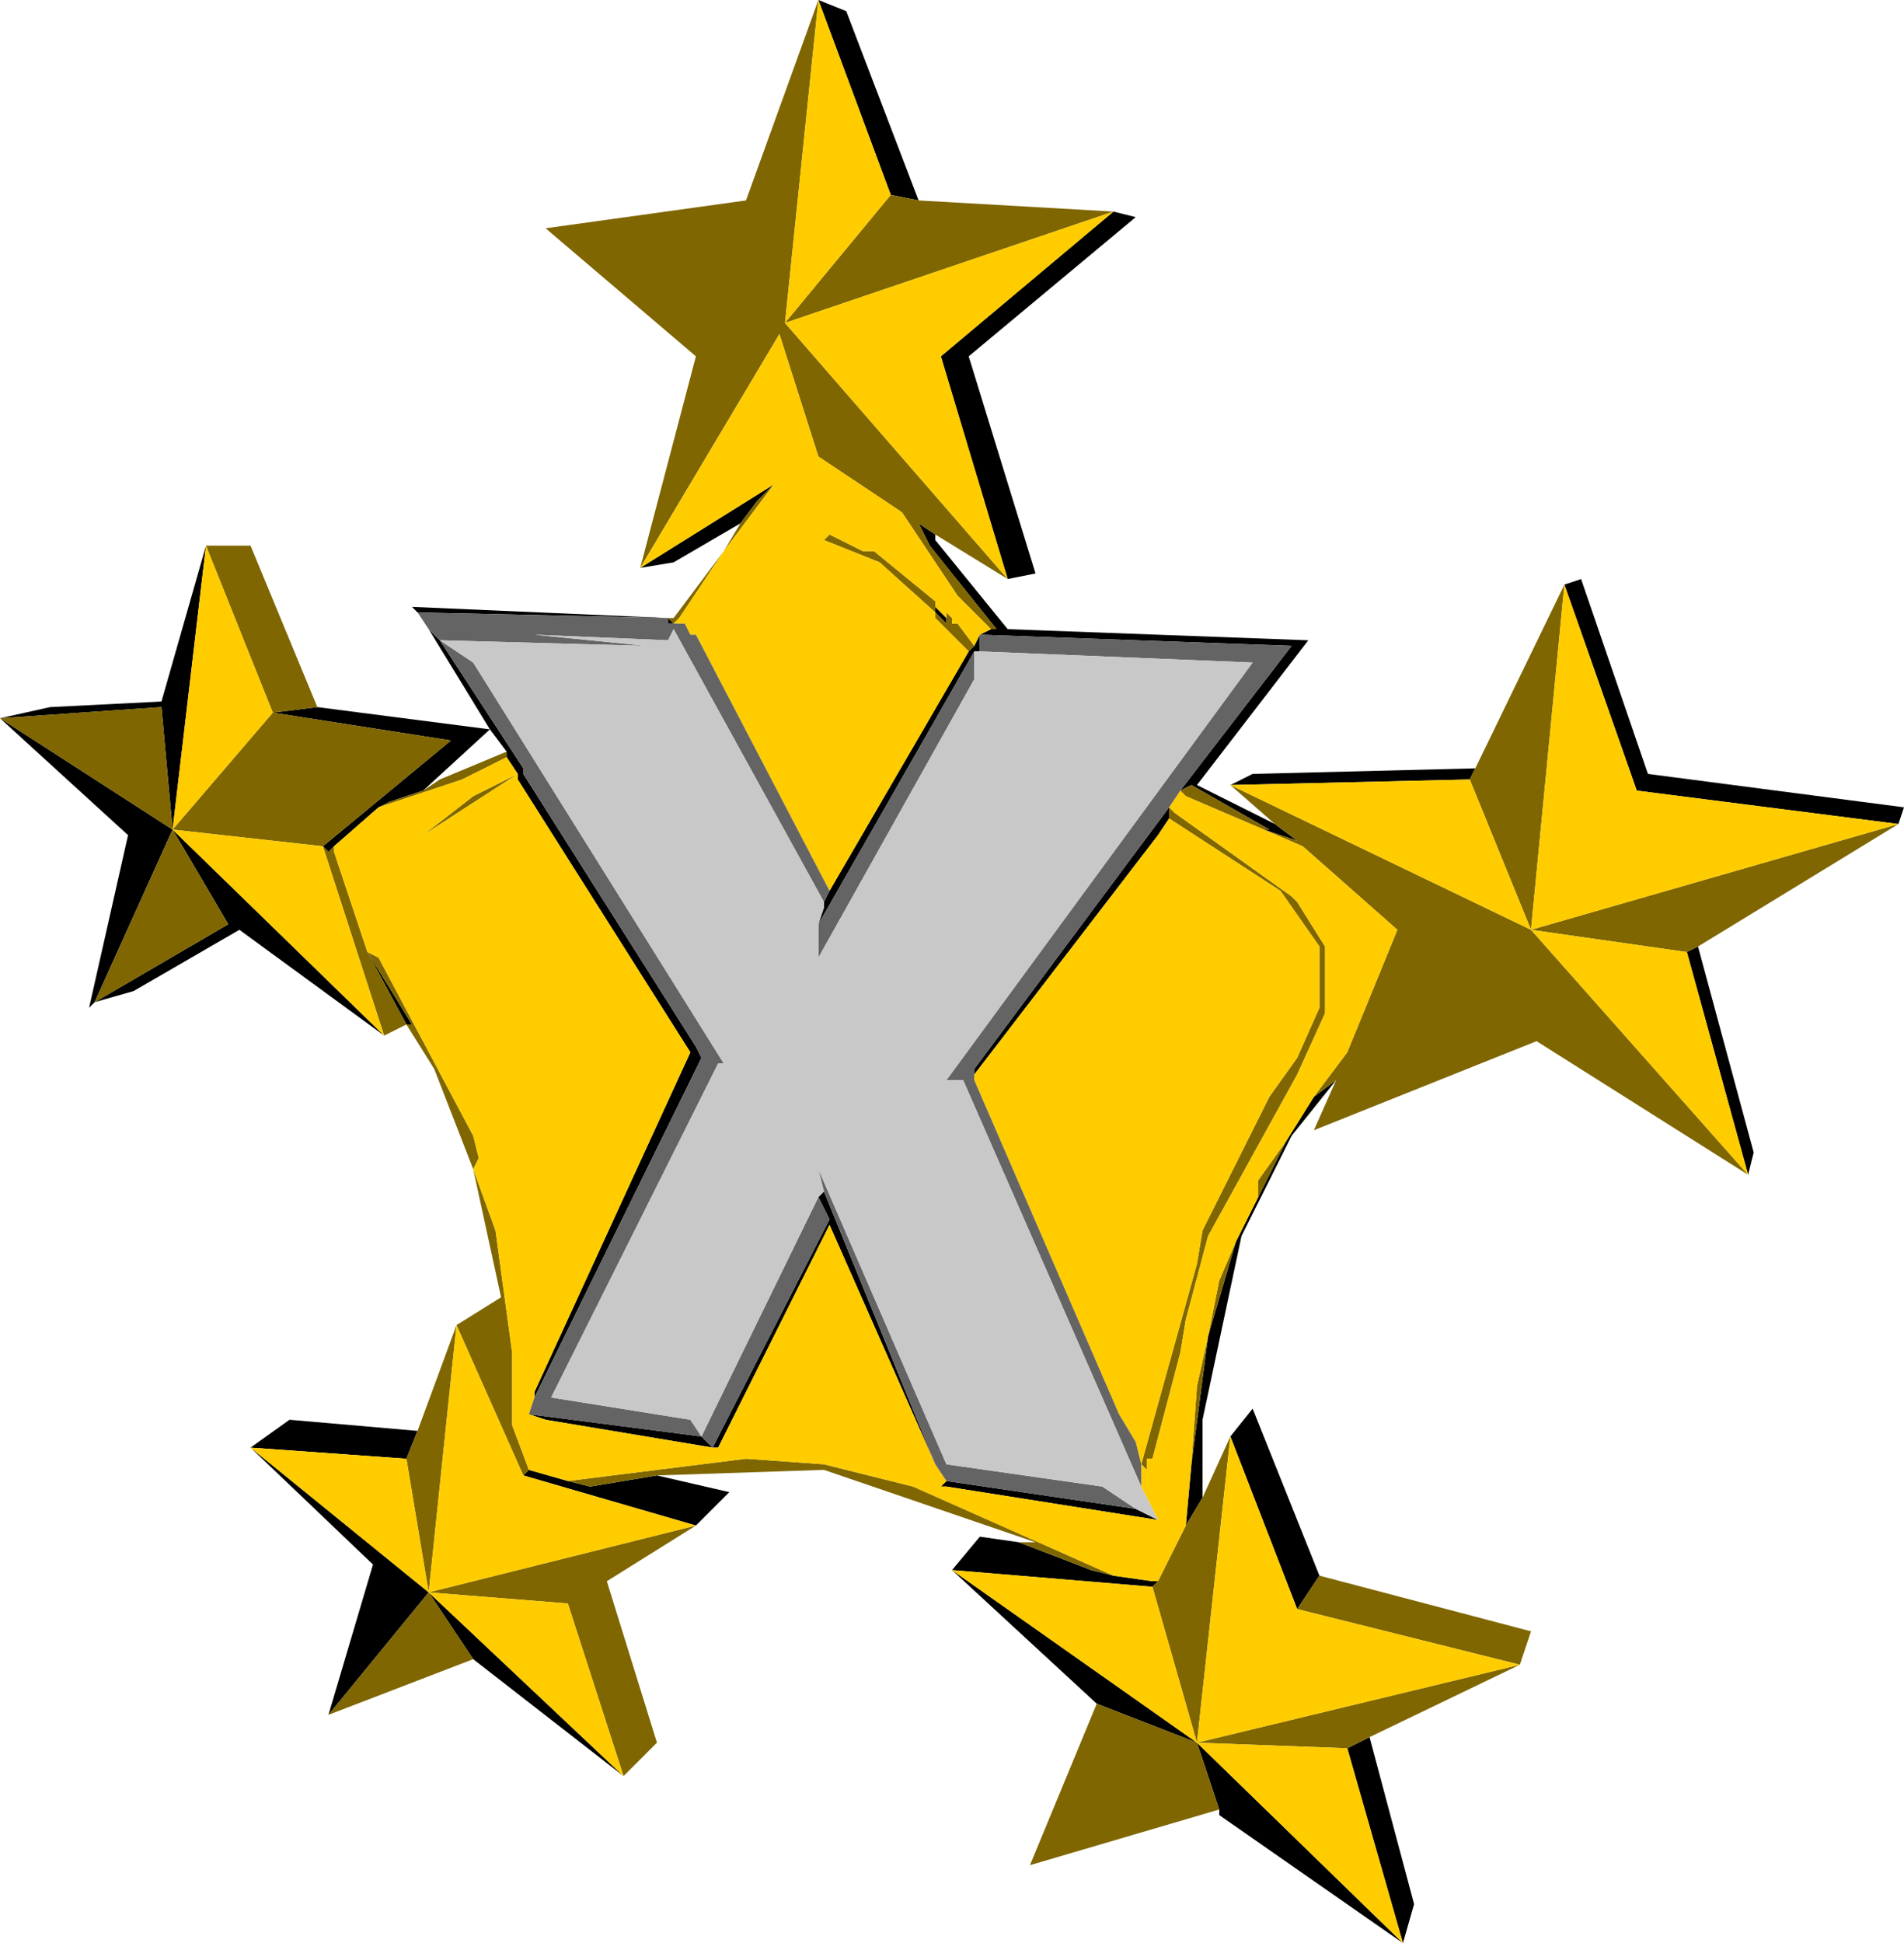 <?xml version="1.0" encoding="UTF-8" standalone="no"?>
<svg xmlns:ffdec="https://www.free-decompiler.com/flash" xmlns:xlink="http://www.w3.org/1999/xlink" ffdec:objectType="shape" height="17.45px" width="17.1px" xmlns="http://www.w3.org/2000/svg">
  <g transform="matrix(1.0, 0.0, 0.0, 1.0, -2.55, 1.85)">
    <path d="M10.8 -0.05 L10.55 -0.1 9.9 -1.85 10.15 -1.75 10.8 -0.05 M12.55 0.05 L12.75 0.1 11.25 1.35 11.85 3.3 11.6 3.35 11.0 1.35 12.55 0.05 M10.95 2.95 L10.95 3.0 11.6 3.8 14.3 3.9 13.3 5.2 14.0 5.55 14.2 5.7 13.9 5.6 13.95 5.6 13.25 5.2 13.15 5.25 14.15 3.95 11.35 3.85 11.45 3.8 11.5 3.8 10.9 3.05 10.8 2.85 10.95 2.95 M13.6 5.2 L13.8 5.1 15.8 5.05 15.75 5.15 13.6 5.2 M16.6 3.4 L16.75 3.35 17.35 5.1 19.65 5.4 19.6 5.55 17.25 5.25 16.6 3.4 M17.8 6.65 L18.3 8.5 18.25 8.7 17.7 6.7 17.8 6.65 M14.55 7.85 L14.15 8.35 13.7 9.25 13.35 10.9 13.35 11.6 13.2 11.85 13.25 11.3 13.4 10.15 13.65 9.3 13.85 8.9 14.1 8.4 14.35 8.0 14.55 7.85 M13.6 11.05 L13.8 10.8 14.4 12.3 14.2 12.6 13.6 11.05 M14.85 13.75 L15.25 15.25 15.15 15.6 13.5 14.45 13.5 14.4 13.3 13.8 15.15 15.6 14.65 13.85 14.85 13.75 M12.4 13.45 L11.1 12.25 11.35 11.95 11.7 12.0 12.35 12.25 12.55 12.3 12.9 12.35 12.95 12.35 12.9 12.4 11.1 12.25 13.3 13.8 12.4 13.45 M8.45 11.4 L9.1 11.55 8.8 11.85 7.25 11.4 7.3 11.35 7.65 11.45 7.85 11.5 8.45 11.4 M8.15 14.1 L6.8 13.05 6.4 12.45 5.5 13.55 5.9 12.2 4.8 11.15 5.15 10.9 6.3 11.0 6.2 11.25 4.8 11.15 6.4 12.45 8.15 14.1 M6.0 7.45 L4.7 6.5 3.75 7.05 3.4 7.15 3.35 7.2 3.7 5.65 2.55 4.6 3.0 4.5 4.0 4.45 4.4 3.05 4.1 5.6 4.0 4.5 2.55 4.6 4.1 5.6 3.4 7.15 4.6 6.45 4.1 5.6 6.0 7.45 M5.4 4.5 L6.95 4.7 6.4 3.8 6.5 3.9 7.25 5.05 7.25 5.1 8.8 7.55 8.85 7.65 7.35 10.7 7.35 10.65 8.75 7.6 7.2 5.15 7.2 5.1 7.1 4.95 7.1 4.9 6.95 4.7 6.35 5.25 6.05 5.35 5.95 5.4 5.55 5.75 5.5 5.8 5.45 5.75 6.6 4.8 5.0 4.55 5.4 4.5 M6.3 3.65 L6.25 3.6 8.55 3.7 6.3 3.65 M9.2 2.85 L8.6 3.2 8.3 3.25 9.5 2.5 9.35 2.65 9.2 2.85 M10.95 3.65 L10.95 3.6 11.05 3.7 11.05 3.75 10.95 3.65 M11.3 3.95 L11.35 3.85 11.35 4.0 11.3 4.0 9.9 6.45 9.95 6.3 9.95 6.25 10.0 6.15 11.25 4.0 11.3 3.95 M11.3 7.8 L11.3 7.75 13.05 5.4 13.05 5.5 12.95 5.65 11.3 7.8 M9.9 8.9 L9.95 8.85 10.95 11.3 10.0 9.15 9.0 11.15 8.95 11.15 7.45 10.9 7.3 10.85 8.85 11.05 8.95 11.15 10.0 9.1 9.9 8.9 M12.75 11.7 L12.95 11.8 11.05 11.5 11.0 11.5 11.05 11.45 12.75 11.7 M8.6 3.75 L8.55 3.75 8.55 3.7 8.6 3.75 M6.2 7.35 L5.85 6.7 6.25 7.35 6.2 7.35" fill="#000000" fill-rule="evenodd" stroke="none"/>
    <path d="M10.55 -0.1 L10.8 -0.05 12.55 0.05 9.6 1.05 10.55 -0.1 M11.6 3.35 L10.95 2.95 10.8 2.85 10.9 3.05 11.5 3.8 11.45 3.8 11.15 3.5 10.65 2.75 9.9 2.25 9.55 1.15 8.3 3.25 8.8 1.35 7.45 0.2 9.25 -0.05 9.9 -1.85 9.6 1.05 11.6 3.35 M14.0 5.55 L13.6 5.2 16.3 6.5 18.25 8.7 16.35 7.5 14.35 8.3 14.55 7.85 14.35 8.0 14.65 7.6 15.1 6.5 14.25 5.75 13.9 5.6 13.2 5.3 13.15 5.25 13.25 5.2 13.95 5.6 13.9 5.6 14.2 5.7 14.0 5.55 M15.8 5.05 L16.6 3.4 16.3 6.5 15.75 5.15 15.8 5.05 M19.6 5.55 L17.8 6.65 17.7 6.7 16.3 6.5 19.6 5.55 M13.35 11.6 L13.6 11.05 13.3 13.8 16.2 13.1 14.85 13.75 14.65 13.85 13.3 13.8 13.5 14.4 11.8 14.9 12.4 13.45 13.3 13.8 12.9 12.4 12.95 12.35 13.2 11.85 13.35 11.6 M14.4 12.3 L16.3 12.8 16.2 13.1 14.2 12.6 14.4 12.3 M11.7 12.0 L11.85 12.0 9.95 11.35 8.45 11.4 7.85 11.5 7.65 11.45 9.25 11.25 9.95 11.3 10.75 11.5 12.55 12.3 12.35 12.25 11.7 12.0 M8.8 11.85 L8.0 12.35 8.45 13.8 8.15 14.1 7.65 12.55 6.4 12.45 8.8 11.85 M6.8 13.05 L5.5 13.55 6.4 12.45 6.8 13.05 M6.3 11.0 L6.65 10.05 7.05 9.8 6.8 8.65 6.45 7.75 6.2 7.35 6.0 7.45 5.45 5.75 4.1 5.6 5.0 4.55 4.4 3.05 4.8 3.05 5.4 4.5 5.0 4.55 6.6 4.8 5.45 5.75 5.5 5.8 5.55 5.75 5.55 5.8 5.85 6.7 6.2 7.35 6.25 7.35 5.85 6.7 5.95 6.75 6.8 8.35 6.85 8.55 6.8 8.65 7.0 9.2 7.15 10.3 7.15 10.95 7.3 11.35 7.25 11.4 6.65 10.05 6.4 12.45 6.2 11.25 6.3 11.0 M8.55 3.7 L8.6 3.7 9.05 3.1 9.2 2.85 9.35 2.65 9.5 2.5 9.05 3.1 8.65 3.7 8.6 3.75 8.55 3.7 M10.95 3.65 L10.45 3.2 9.95 3.0 10.0 2.95 10.3 3.1 10.4 3.1 10.95 3.55 10.95 3.6 10.95 3.65 11.05 3.75 11.05 3.7 11.05 3.65 11.1 3.7 11.1 3.75 11.15 3.75 11.3 3.95 11.25 4.0 10.95 3.7 10.95 3.65 M13.05 5.4 L13.1 5.45 14.15 6.2 14.2 6.25 14.45 6.65 14.45 7.25 14.2 7.8 13.4 9.25 13.2 10.0 13.15 10.3 12.9 11.25 12.85 11.25 12.85 11.35 12.8 11.3 13.3 9.5 13.35 9.2 13.95 8.0 14.2 7.65 14.4 7.2 14.4 6.65 14.05 6.15 13.05 5.5 13.05 5.4 M14.1 8.4 L13.85 8.9 13.85 8.75 14.1 8.4 M13.65 9.3 L13.4 10.15 13.25 11.3 13.3 10.6 13.4 10.15 13.5 9.65 13.65 9.3 M4.6 6.45 L3.4 7.15 4.1 5.6 4.6 6.45 M2.55 4.6 L4.0 4.5 4.1 5.6 2.55 4.6 M6.35 5.25 L6.5 5.15 7.1 4.9 7.1 4.95 6.7 5.15 5.95 5.4 6.05 5.35 6.35 5.25 M7.2 5.1 L6.35 5.65 6.8 5.3 7.2 5.1" fill="#7f6600" fill-rule="evenodd" stroke="none"/>
    <path d="M10.55 -0.1 L9.6 1.05 12.55 0.05 11.0 1.35 11.6 3.35 9.6 1.05 9.9 -1.85 10.55 -0.1 M11.45 3.8 L11.35 3.85 11.3 3.95 11.15 3.75 11.1 3.75 11.1 3.7 11.05 3.65 11.05 3.7 10.95 3.6 10.95 3.55 10.4 3.1 10.3 3.1 10.0 2.95 9.95 3.0 10.45 3.2 10.95 3.65 10.95 3.7 11.25 4.0 10.0 6.15 8.8 3.85 8.75 3.85 8.7 3.75 8.6 3.75 8.65 3.7 9.05 3.1 9.5 2.5 8.3 3.25 9.55 1.15 9.9 2.25 10.65 2.75 11.15 3.5 11.45 3.8 M12.8 11.5 L12.8 11.3 12.75 11.1 12.6 10.85 11.3 7.85 11.3 7.8 12.95 5.65 13.05 5.5 14.05 6.15 14.4 6.65 14.4 7.2 14.2 7.65 13.95 8.0 13.35 9.2 13.3 9.5 12.8 11.3 12.85 11.35 12.85 11.25 12.9 11.25 13.15 10.3 13.2 10.0 13.4 9.25 14.2 7.8 14.45 7.25 14.45 6.65 14.2 6.25 14.15 6.2 13.1 5.45 13.05 5.4 13.15 5.25 13.2 5.3 13.9 5.6 14.25 5.75 15.1 6.5 14.65 7.6 14.35 8.0 14.1 8.4 13.85 8.75 13.85 8.9 13.65 9.3 13.5 9.65 13.4 10.15 13.3 10.6 13.25 11.3 13.2 11.85 12.95 12.35 12.9 12.35 12.55 12.3 10.75 11.5 9.95 11.3 9.25 11.25 7.65 11.45 7.3 11.35 7.15 10.95 7.15 10.3 7.0 9.2 6.8 8.65 6.85 8.55 6.8 8.35 5.95 6.75 5.85 6.7 5.55 5.8 5.55 5.75 5.95 5.4 6.7 5.15 7.1 4.95 7.2 5.1 7.2 5.15 8.75 7.6 7.35 10.65 7.35 10.7 7.3 10.85 7.45 10.9 8.95 11.15 9.0 11.15 10.0 9.15 10.95 11.3 11.05 11.45 11.0 11.5 11.05 11.5 12.95 11.8 12.8 11.5 M15.75 5.15 L16.3 6.5 16.6 3.4 17.25 5.25 19.6 5.55 16.3 6.5 17.7 6.7 18.25 8.7 16.3 6.5 13.6 5.2 15.75 5.15 M16.2 13.1 L13.3 13.8 14.65 13.85 15.15 15.6 13.3 13.8 11.1 12.25 12.9 12.4 13.3 13.8 13.6 11.05 14.2 12.6 16.2 13.1 M4.1 5.6 L4.4 3.05 5.0 4.55 4.1 5.6 5.45 5.75 6.0 7.45 4.1 5.6 M7.2 5.1 L6.8 5.3 6.35 5.65 7.2 5.1 M6.2 11.25 L6.4 12.45 4.8 11.15 6.2 11.25 M6.4 12.45 L6.65 10.05 7.25 11.4 8.8 11.85 6.4 12.45 7.65 12.55 8.15 14.1 6.4 12.45" fill="#ffcc00" fill-rule="evenodd" stroke="none"/>
    <path d="M6.4 3.8 L6.3 3.65 8.55 3.7 8.55 3.75 8.6 3.75 8.7 3.75 8.75 3.85 8.8 3.85 10.0 6.15 9.95 6.25 8.6 3.8 8.55 3.9 7.35 3.85 8.35 3.95 6.5 3.9 6.8 4.1 9.05 7.7 9.0 7.7 7.5 10.7 8.75 10.9 8.85 11.05 9.9 8.9 10.0 9.1 8.95 11.15 8.85 11.05 7.3 10.85 7.35 10.7 8.85 7.65 8.8 7.55 7.25 5.1 7.25 5.05 6.5 3.9 6.4 3.8 M11.35 3.85 L14.15 3.95 13.15 5.25 13.05 5.4 11.3 7.75 11.3 7.8 11.3 7.85 12.6 10.85 12.75 11.1 12.8 11.3 12.8 11.5 11.2 7.85 11.05 7.85 13.8 4.1 11.35 4.0 11.35 3.85 M11.3 4.0 L11.3 4.25 9.9 6.75 9.9 6.45 11.3 4.0 M9.95 8.85 L9.9 8.65 11.05 11.3 12.45 11.5 12.75 11.7 11.05 11.45 10.95 11.3 9.95 8.85" fill="#646464" fill-rule="evenodd" stroke="none"/>
    <path d="M11.35 4.0 L13.8 4.1 11.05 7.85 11.2 7.85 12.8 11.5 12.95 11.8 12.75 11.7 12.45 11.5 11.05 11.3 9.9 8.65 9.95 8.85 9.9 8.9 8.85 11.05 8.75 10.9 7.5 10.7 9.0 7.7 9.05 7.7 6.8 4.1 6.5 3.9 8.35 3.95 7.35 3.85 8.55 3.9 8.6 3.8 9.95 6.25 9.95 6.3 9.9 6.45 9.9 6.75 11.3 4.25 11.3 4.0 11.35 4.0" fill="#c8c8c8" fill-rule="evenodd" stroke="none"/>
  </g>
</svg>
